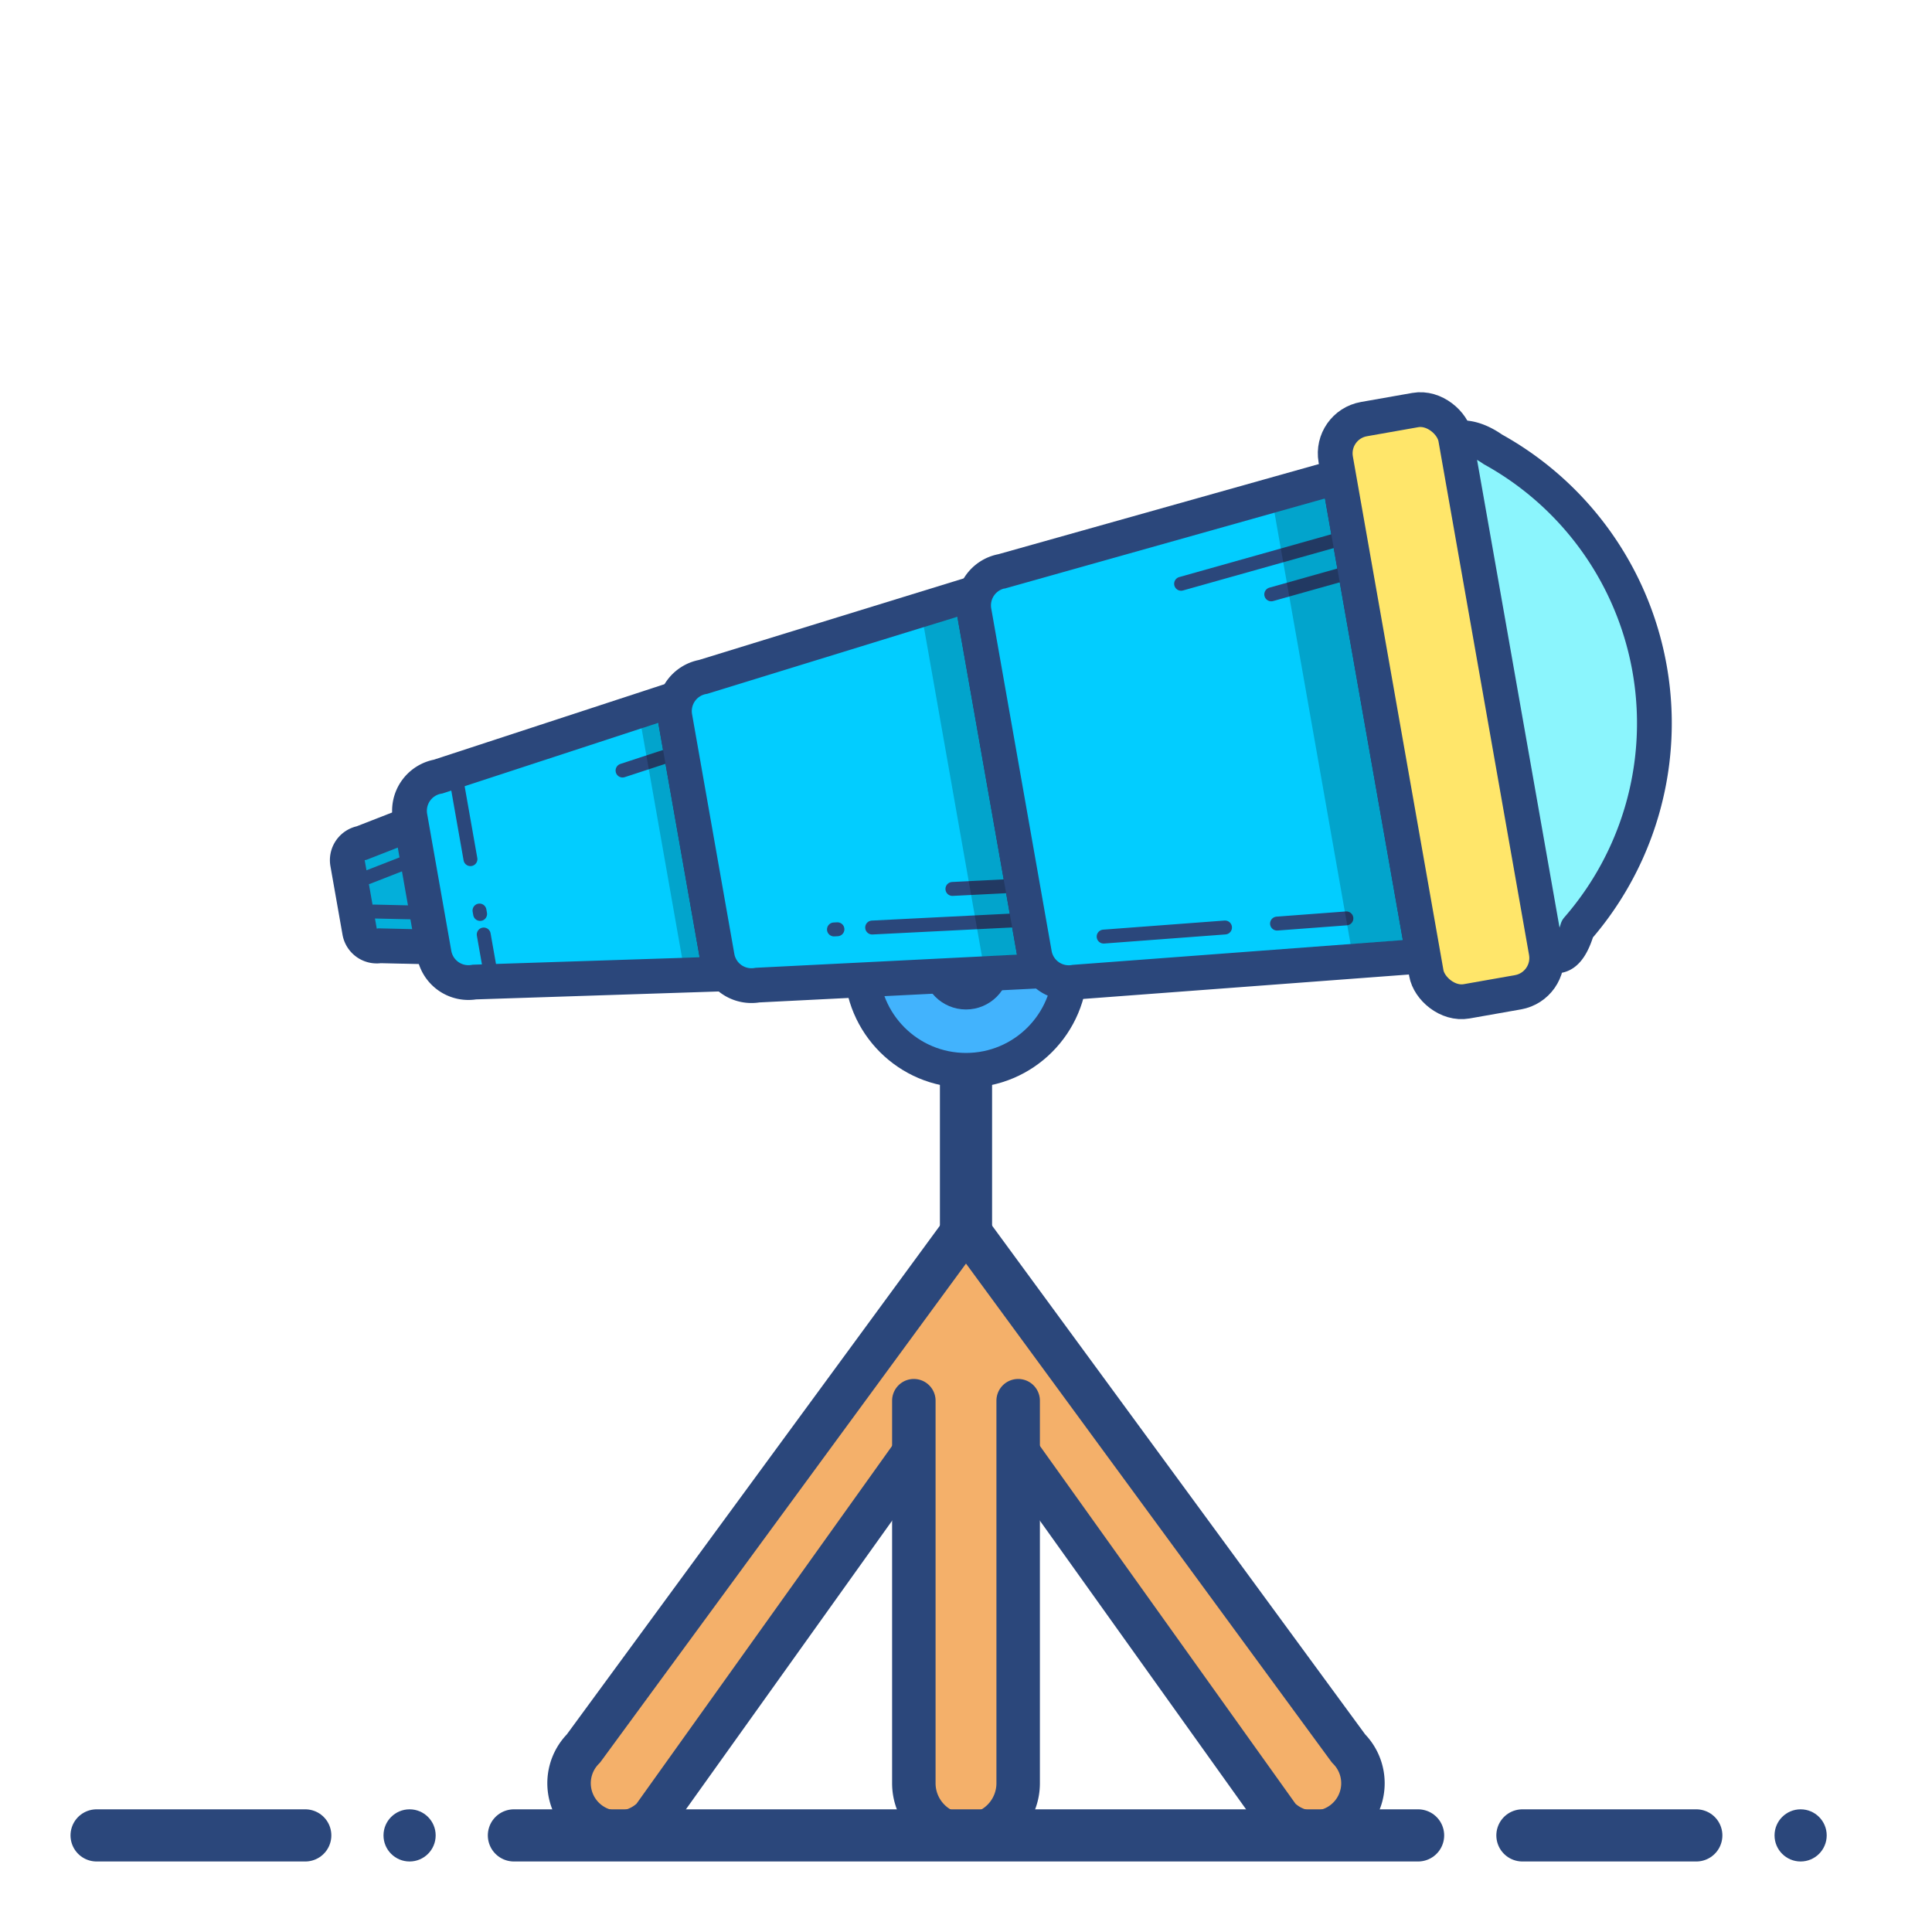 <svg class="telescope" xmlns="http://www.w3.org/2000/svg" viewBox="0 0 100 100" width="180" height="180">
    <g transform="translate(5 5) scale(0.9 0.9)">
       <g class="stand">
           <path d="M 47 78 l -15 21 a 2 2 0 0 1 -4 -4 l 22 -30 l 22 30 a 2 2 0 0 1 -4 4 l -15 -21" fill="#F4B06A" stroke="#2B477B" stroke-width="2.5" stroke-linecap="round" stroke-linejoin="round">
           </path>
           <path d="M 47 75 v 22 a 3 3 0 0 0 3 3 a 3 3 0 0 0 3 -3 v -22" fill="#F4B06A" stroke="#2B477B" stroke-width="2.5" stroke-linecap="round">
           </path>
           <g class="hinge">
               <path d="M 50 65 v -15" fill="none" stroke="#2B477B" stroke-width="3" stroke-linecap="round">
               </path>

               <circle r="6" cx="50" cy="50" fill="#42B3FD" stroke="#2B477B" stroke-width="2">
               </circle>
               <circle r="2.5" cx="50" cy="50" fill="#2B477B">
               </circle>
           </g>
       </g>
       <g transform=" translate(50 50)">
           <g class="lens" transform="rotate(-10)">
               <g class="stack">
                   <path d="M -28 -14 l -5 1 a 1 1 0 0 0 -1 1 v 4 a 1 1 0 0 0 1 1 l 5 1 z" fill="#03afda" stroke="#2B477B" stroke-width="2" stroke-linecap="round"></path>
                   <g class="lines">
                       <path d="M -28 -12 l -5 1"  fill="none" stroke="#2B477B"  stroke-width="0.8"  stroke-linecap="round"></path>
                       <path  d="M -28 -8 l -5 -1"  fill="none"  stroke="#2B477B"  stroke-width="0.8" stroke-linecap="round"> </path>
                   </g>
               </g>
               <g class="stack">
                   <path  d="M -14 -18 l -14 2 a 2 2 0 0 0 -2 2 v 8 a 2 2 0 0 0 2 2 l 14 2 z" fill="#02CDFF"  stroke="#2B477B" stroke-width="2"  stroke-linecap="round"></path>

                   <g class="lines">
                       <path d="M -14 -15 l -3.5 0.5" fill="none"  stroke="#2B477B" stroke-width="0.8" stroke-linecap="round"></path>
                       <path d="M -27 -16 v 12" fill="none"  stroke="#2B477B"  stroke-dasharray="5 3 0.2 1.2 2.6" stroke-width="0.8"  stroke-linecap="round"></path>
                   </g>
                   <path d="M -14 -17 l -2 0.285 v 13.43 l 2 0.285 z" fill="#000"  opacity="0.2" stroke-linejoin="round"></path>
               </g>
               <g class="stack">
                   <path  d="M 4 -21 l -16 2 a 2 2 0 0 0 -2 2 v 14 a 2 2 0 0 0 2 2 l 16 2 z"  fill="#02CDFF"  stroke="#2B477B"  stroke-width="2" stroke-linecap="round"></path>
                   <g class="lines">
                       <path   d="M 4 -4 l -4 -0.5"  fill="none" stroke="#2B477B"  stroke-width="0.8" stroke-linecap="round"></path>  
                       <path d="M 4 -2 l -12 -1.5" fill="none" stroke-dasharray="9 2 0.2" stroke="#2B477B"  stroke-width="0.8" stroke-linecap="round"></path>
                   </g>
                   <path  d="M 4 -20 l -3 0.375 v 19.25 l 3 0.375 z" fill="#000" opacity="0.2" stroke-linejoin="round"></path>
               </g>
               <g class="stack">
                   <path d="M 26 -24 l -20 2 a 2 2 0 0 0 -2 2 v 20 a 2 2 0 0 0 2 2 l 20 2 z" fill="#02CDFF" stroke="#2B477B" stroke-width="2" stroke-linecap="round"></path>
                   <g class="lines">
                       <path  d="M 26 -20.5 l -10 1"  fill="none"  stroke="#2B477B" stroke-width="0.8" stroke-linecap="round"></path>
                       <path  d="M 26 -18.5 l -5 0.5"  fill="none"  stroke="#2B477B" stroke-width="0.8" stroke-linecap="round"></path>
                       <path  d="M 26 1.5 l -20 -2"  fill="none"  stroke-dasharray="0 4 4 3 7 0" stroke="#2B477B"  stroke-width="0.8" stroke-linecap="round"></path>
                   </g>
                   <path d="M 26 -23 l -4 0.4 v 25.2 l 4 0.4 z" fill="#000" opacity="0.2" stroke-linejoin="round"></path>
               </g>
               <path d="M 33 -25 q 1 0 2 1 a 18 18 0 0 1 0 28 q -1 2 -2 1"  fill="#8BF5FD" stroke="#2B477B" stroke-width="2" stroke-linejoin="round">
               </path>
               <rect x="26"  y="-27"  width="7"  height="34" rx="2"  fill="#FFE66A"  stroke="#2B477B"  stroke-width="2"></rect>
           </g>
       </g>
       <g class="horizon">
           <path  d="M 0 100 h 12" fill="none" stroke="#2B477B" stroke-width="3" stroke-linecap="round"></path>
           <circle fill="#2B477B"  r="1.5" cx="18"  cy="100"></circle>
           <path d="M 24 100 h 52" fill="none" stroke="#2B477B"  stroke-width="3" stroke-linecap="round"></path>
           <path  d="M 82 100 h 10"  fill="none"  stroke="#2B477B" stroke-width="3" stroke-linecap="round"></path>
           <circle  fill="#2B477B" r="1.5" cx="98" cy="100"> </circle>
       </g>
   </g>
</svg>